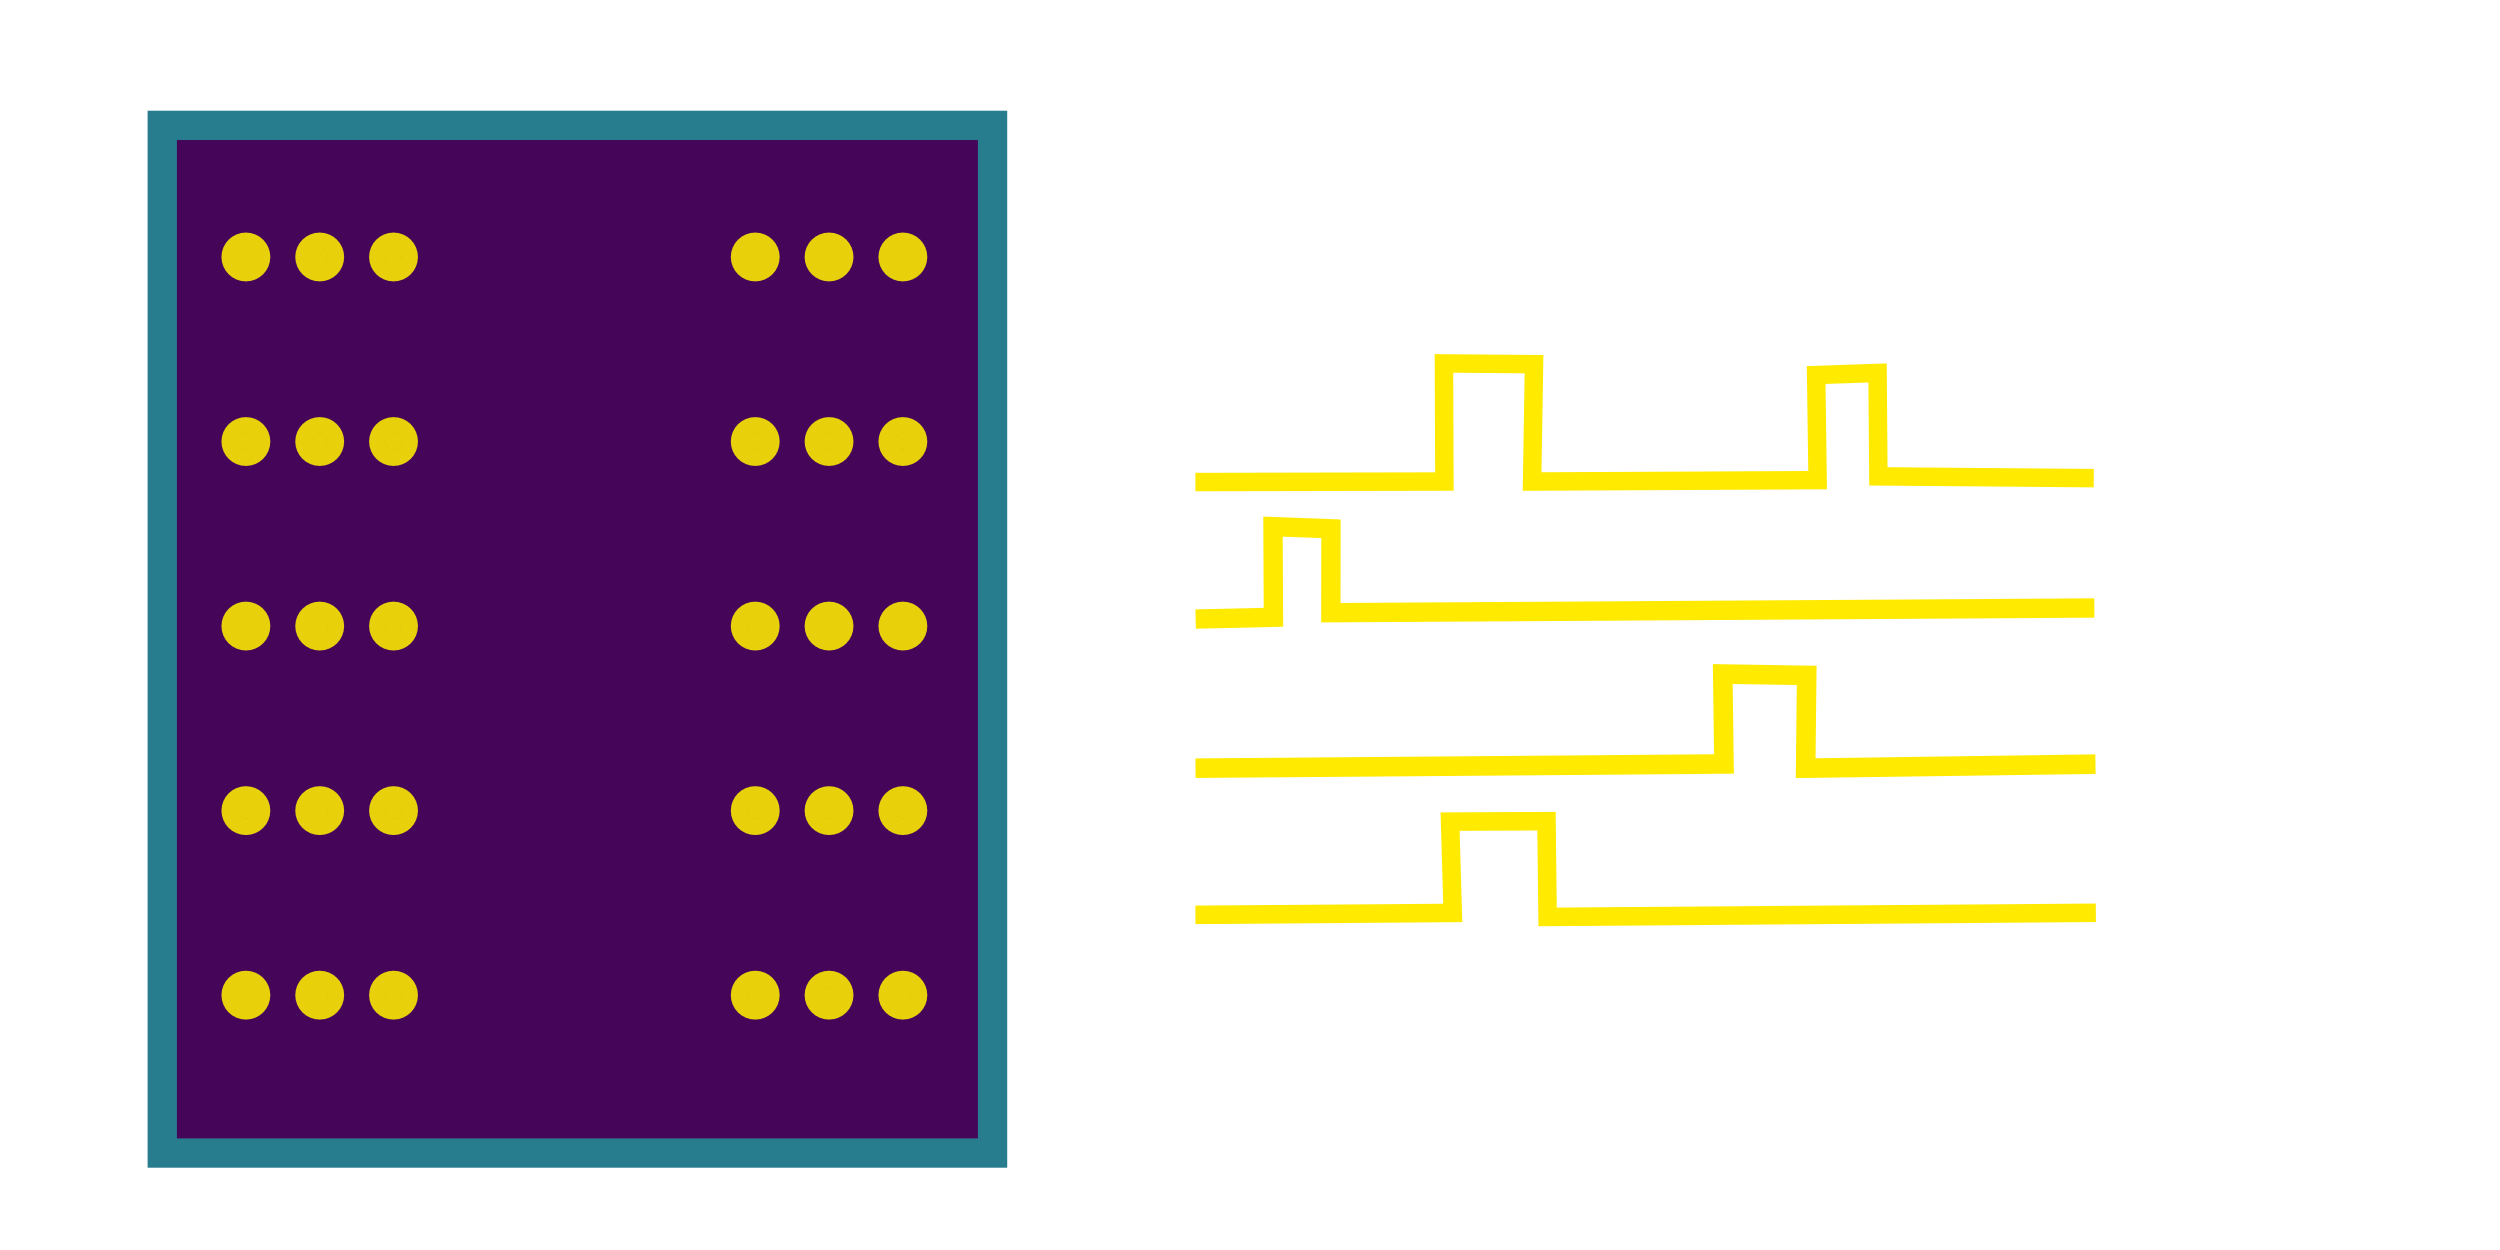 <?xml version="1.0" encoding="UTF-8" standalone="no"?>
<!-- Created with Inkscape (http://www.inkscape.org/) -->

<svg
   width="128"
   height="64"
   viewBox="0 0 33.867 16.933"
   version="1.1"
   id="svg1"
   xml:space="preserve"
   xmlns="http://www.w3.org/2000/svg"
   xmlns:svg="http://www.w3.org/2000/svg"><defs
     id="defs1"><linearGradient
       id="swatch18"><stop
         style="stop-color:#ffeb00;stop-opacity:0.878;"
         offset="0"
         id="stop18" /></linearGradient><linearGradient
       id="swatch1"><stop
         style="stop-color:#ffea00;stop-opacity:1;"
         offset="0"
         id="stop1" /></linearGradient></defs><g
     id="layer1"
     style="display:inline"><path
       style="fill:none;fill-opacity:1;stroke:#ffea00;stroke-width:0.25px;stroke-linecap:butt;stroke-linejoin:miter;stroke-opacity:1"
       d="m 16.194,6.53 3.373,-0.007 -0.006,-1.6 1.22,0.01 -0.026,1.59 3.868,-0.019 -0.02,-1.424 0.832,-0.028 0.011,1.401 2.918,0.024"
       id="path4-7" /><path
       style="fill:none;fill-opacity:1;stroke:#ffea00;stroke-width:0.262px;stroke-linecap:butt;stroke-linejoin:miter;stroke-opacity:1"
       d="m 16.197,8.386 1.054,-0.024 -0.006,-1.228 0.785,0.029 -0.001,1.137 10.343,-0.064"
       id="path6-8" /><path
       style="fill:none;fill-opacity:1;stroke:#ffea00;stroke-width:0.265px;stroke-linecap:butt;stroke-linejoin:miter;stroke-opacity:1"
       d="m 16.195,10.406 7.159,-0.057 -0.016,-1.218 1.137,0.018 -0.014,1.257 3.926,-0.055"
       id="path7-6" /><path
       style="fill:none;fill-opacity:1;stroke:#ffea00;stroke-width:0.251px;stroke-linecap:butt;stroke-linejoin:miter;stroke-opacity:1"
       d="m 16.194,12.393 3.486,-0.026 -0.036,-1.237 1.306,-0.006 0.015,1.297 7.427,-0.056"
       id="path16-8" /><rect
       style="fill:#45065a;fill-opacity:1;stroke:#277d8e;stroke-width:0.397;stroke-opacity:1"
       id="rect17"
       width="11.248"
       height="13.922"
       x="2.198"
       y="1.698" /><ellipse
       style="display:inline;fill:#ffeb00;fill-opacity:0.878;stroke:#e8d00b;stroke-width:0.436;stroke-dasharray:none;stroke-opacity:1;image-rendering:auto"
       id="path17-7-4-9-8"
       cy="10.981"
       cx="10.231"
       rx="0.113"
       ry="0.113" /><ellipse
       style="display:inline;fill:#ffeb00;fill-opacity:0.878;stroke:#e8d00b;stroke-width:0.436;stroke-dasharray:none;stroke-opacity:1;image-rendering:auto"
       id="path17-7-4-9-0-97"
       cy="10.981"
       cx="11.231"
       rx="0.113"
       ry="0.113" /><ellipse
       style="display:inline;fill:#ffeb00;fill-opacity:0.878;stroke:#e8d00b;stroke-width:0.436;stroke-dasharray:none;stroke-opacity:1;image-rendering:auto"
       id="path17-7-4-9-7-36"
       cy="10.981"
       cx="12.231"
       rx="0.113"
       ry="0.113" /><ellipse
       style="display:inline;fill:#ffeb00;fill-opacity:0.878;stroke:#e8d00b;stroke-width:0.436;stroke-dasharray:none;stroke-opacity:1;image-rendering:auto"
       id="path17-7-4-9-2-1"
       cy="13.481"
       cx="10.231"
       rx="0.113"
       ry="0.113" /><ellipse
       style="display:inline;fill:#ffeb00;fill-opacity:0.878;stroke:#e8d00b;stroke-width:0.436;stroke-dasharray:none;stroke-opacity:1;image-rendering:auto"
       id="path17-7-4-9-0-3-2"
       cy="13.481"
       cx="11.231"
       rx="0.113"
       ry="0.113" /><ellipse
       style="display:inline;fill:#ffeb00;fill-opacity:0.878;stroke:#e8d00b;stroke-width:0.436;stroke-dasharray:none;stroke-opacity:1;image-rendering:auto"
       id="path17-7-4-9-7-7-9"
       cy="13.481"
       cx="12.231"
       rx="0.113"
       ry="0.113" /><ellipse
       style="display:inline;fill:#ffeb00;fill-opacity:0.878;stroke:#e8d00b;stroke-width:0.436;stroke-dasharray:none;stroke-opacity:1;image-rendering:auto"
       id="path17-7-4-9-3-3"
       cy="3.481"
       cx="10.231"
       rx="0.113"
       ry="0.113" /><ellipse
       style="display:inline;fill:#ffeb00;fill-opacity:0.878;stroke:#e8d00b;stroke-width:0.436;stroke-dasharray:none;stroke-opacity:1;image-rendering:auto"
       id="path17-7-4-9-0-5-1"
       cy="3.481"
       cx="11.231"
       rx="0.113"
       ry="0.113" /><ellipse
       style="display:inline;fill:#ffeb00;fill-opacity:0.878;stroke:#e8d00b;stroke-width:0.436;stroke-dasharray:none;stroke-opacity:1;image-rendering:auto"
       id="path17-7-4-9-7-6-9"
       cy="3.481"
       cx="12.231"
       rx="0.113"
       ry="0.113" /><ellipse
       style="display:inline;fill:#ffeb00;fill-opacity:0.878;stroke:#e8d00b;stroke-width:0.436;stroke-dasharray:none;stroke-opacity:1;image-rendering:auto"
       id="path17-7-4-9-70-4"
       cy="5.981"
       cx="10.231"
       rx="0.113"
       ry="0.113" /><ellipse
       style="display:inline;fill:#ffeb00;fill-opacity:0.878;stroke:#e8d00b;stroke-width:0.436;stroke-dasharray:none;stroke-opacity:1;image-rendering:auto"
       id="path17-7-4-9-0-9-7"
       cy="5.981"
       cx="11.231"
       rx="0.113"
       ry="0.113" /><ellipse
       style="display:inline;fill:#ffeb00;fill-opacity:0.878;stroke:#e8d00b;stroke-width:0.436;stroke-dasharray:none;stroke-opacity:1;image-rendering:auto"
       id="path17-7-4-9-7-3-8"
       cy="5.981"
       cx="12.231"
       rx="0.113"
       ry="0.113" /><ellipse
       style="display:inline;fill:#ffeb00;fill-opacity:0.878;stroke:#e8d00b;stroke-width:0.436;stroke-dasharray:none;stroke-opacity:1;image-rendering:auto"
       id="path17-7-4-9-6-4"
       cy="8.481"
       cx="10.231"
       rx="0.113"
       ry="0.113" /><ellipse
       style="display:inline;fill:#ffeb00;fill-opacity:0.878;stroke:#e8d00b;stroke-width:0.436;stroke-dasharray:none;stroke-opacity:1;image-rendering:auto"
       id="path17-7-4-9-0-1-5"
       cy="8.481"
       cx="11.231"
       rx="0.113"
       ry="0.113" /><ellipse
       style="display:inline;fill:#ffeb00;fill-opacity:0.878;stroke:#e8d00b;stroke-width:0.436;stroke-dasharray:none;stroke-opacity:1;image-rendering:auto"
       id="path17-7-4-9-7-8-0"
       cy="8.481"
       cx="12.231"
       rx="0.113"
       ry="0.113" /><ellipse
       style="display:inline;fill:#ffeb00;fill-opacity:0.878;stroke:#e8d00b;stroke-width:0.436;stroke-dasharray:none;stroke-opacity:1;image-rendering:auto"
       id="path17-7-4-9-8-6"
       cy="10.981"
       cx="3.331"
       rx="0.113"
       ry="0.113" /><ellipse
       style="display:inline;fill:#ffeb00;fill-opacity:0.878;stroke:#e8d00b;stroke-width:0.436;stroke-dasharray:none;stroke-opacity:1;image-rendering:auto"
       id="path17-7-4-9-0-97-3"
       cy="10.981"
       cx="4.331"
       rx="0.113"
       ry="0.113" /><ellipse
       style="display:inline;fill:#ffeb00;fill-opacity:0.878;stroke:#e8d00b;stroke-width:0.436;stroke-dasharray:none;stroke-opacity:1;image-rendering:auto"
       id="path17-7-4-9-7-36-2"
       cy="10.981"
       cx="5.331"
       rx="0.113"
       ry="0.113" /><ellipse
       style="display:inline;fill:#ffeb00;fill-opacity:0.878;stroke:#e8d00b;stroke-width:0.436;stroke-dasharray:none;stroke-opacity:1;image-rendering:auto"
       id="path17-7-4-9-2-1-0"
       cy="13.481"
       cx="3.331"
       rx="0.113"
       ry="0.113" /><ellipse
       style="display:inline;fill:#ffeb00;fill-opacity:0.878;stroke:#e8d00b;stroke-width:0.436;stroke-dasharray:none;stroke-opacity:1;image-rendering:auto"
       id="path17-7-4-9-0-3-2-6"
       cy="13.481"
       cx="4.331"
       rx="0.113"
       ry="0.113" /><ellipse
       style="display:inline;fill:#ffeb00;fill-opacity:0.878;stroke:#e8d00b;stroke-width:0.436;stroke-dasharray:none;stroke-opacity:1;image-rendering:auto"
       id="path17-7-4-9-7-7-9-1"
       cy="13.481"
       cx="5.331"
       rx="0.113"
       ry="0.113" /><ellipse
       style="display:inline;fill:#ffeb00;fill-opacity:0.878;stroke:#e8d00b;stroke-width:0.436;stroke-dasharray:none;stroke-opacity:1;image-rendering:auto"
       id="path17-7-4-9-3-3-5"
       cy="3.481"
       cx="3.331"
       rx="0.113"
       ry="0.113" /><ellipse
       style="display:inline;fill:#ffeb00;fill-opacity:0.878;stroke:#e8d00b;stroke-width:0.436;stroke-dasharray:none;stroke-opacity:1;image-rendering:auto"
       id="path17-7-4-9-0-5-1-5"
       cy="3.481"
       cx="4.331"
       rx="0.113"
       ry="0.113" /><ellipse
       style="display:inline;fill:#ffeb00;fill-opacity:0.878;stroke:#e8d00b;stroke-width:0.436;stroke-dasharray:none;stroke-opacity:1;image-rendering:auto"
       id="path17-7-4-9-7-6-9-4"
       cy="3.481"
       cx="5.331"
       rx="0.113"
       ry="0.113" /><ellipse
       style="display:inline;fill:#ffeb00;fill-opacity:0.878;stroke:#e8d00b;stroke-width:0.436;stroke-dasharray:none;stroke-opacity:1;image-rendering:auto"
       id="path17-7-4-9-70-4-7"
       cy="5.981"
       cx="3.331"
       rx="0.113"
       ry="0.113" /><ellipse
       style="display:inline;fill:#ffeb00;fill-opacity:0.878;stroke:#e8d00b;stroke-width:0.436;stroke-dasharray:none;stroke-opacity:1;image-rendering:auto"
       id="path17-7-4-9-0-9-7-6"
       cy="5.981"
       cx="4.331"
       rx="0.113"
       ry="0.113" /><ellipse
       style="display:inline;fill:#ffeb00;fill-opacity:0.878;stroke:#e8d00b;stroke-width:0.436;stroke-dasharray:none;stroke-opacity:1;image-rendering:auto"
       id="path17-7-4-9-7-3-8-5"
       cy="5.981"
       cx="5.331"
       rx="0.113"
       ry="0.113" /><ellipse
       style="display:inline;fill:#ffeb00;fill-opacity:0.878;stroke:#e8d00b;stroke-width:0.436;stroke-dasharray:none;stroke-opacity:1;image-rendering:auto"
       id="path17-7-4-9-6-4-6"
       cy="8.481"
       cx="3.331"
       rx="0.113"
       ry="0.113" /><ellipse
       style="display:inline;fill:#ffeb00;fill-opacity:0.878;stroke:#e8d00b;stroke-width:0.436;stroke-dasharray:none;stroke-opacity:1;image-rendering:auto"
       id="path17-7-4-9-0-1-5-9"
       cy="8.481"
       cx="4.331"
       rx="0.113"
       ry="0.113" /><ellipse
       style="display:inline;fill:#ffeb00;fill-opacity:0.878;stroke:#e8d00b;stroke-width:0.436;stroke-dasharray:none;stroke-opacity:1;image-rendering:auto"
       id="path17-7-4-9-7-8-0-3"
       cy="8.481"
       cx="5.331"
       rx="0.113"
       ry="0.113" /></g></svg>
